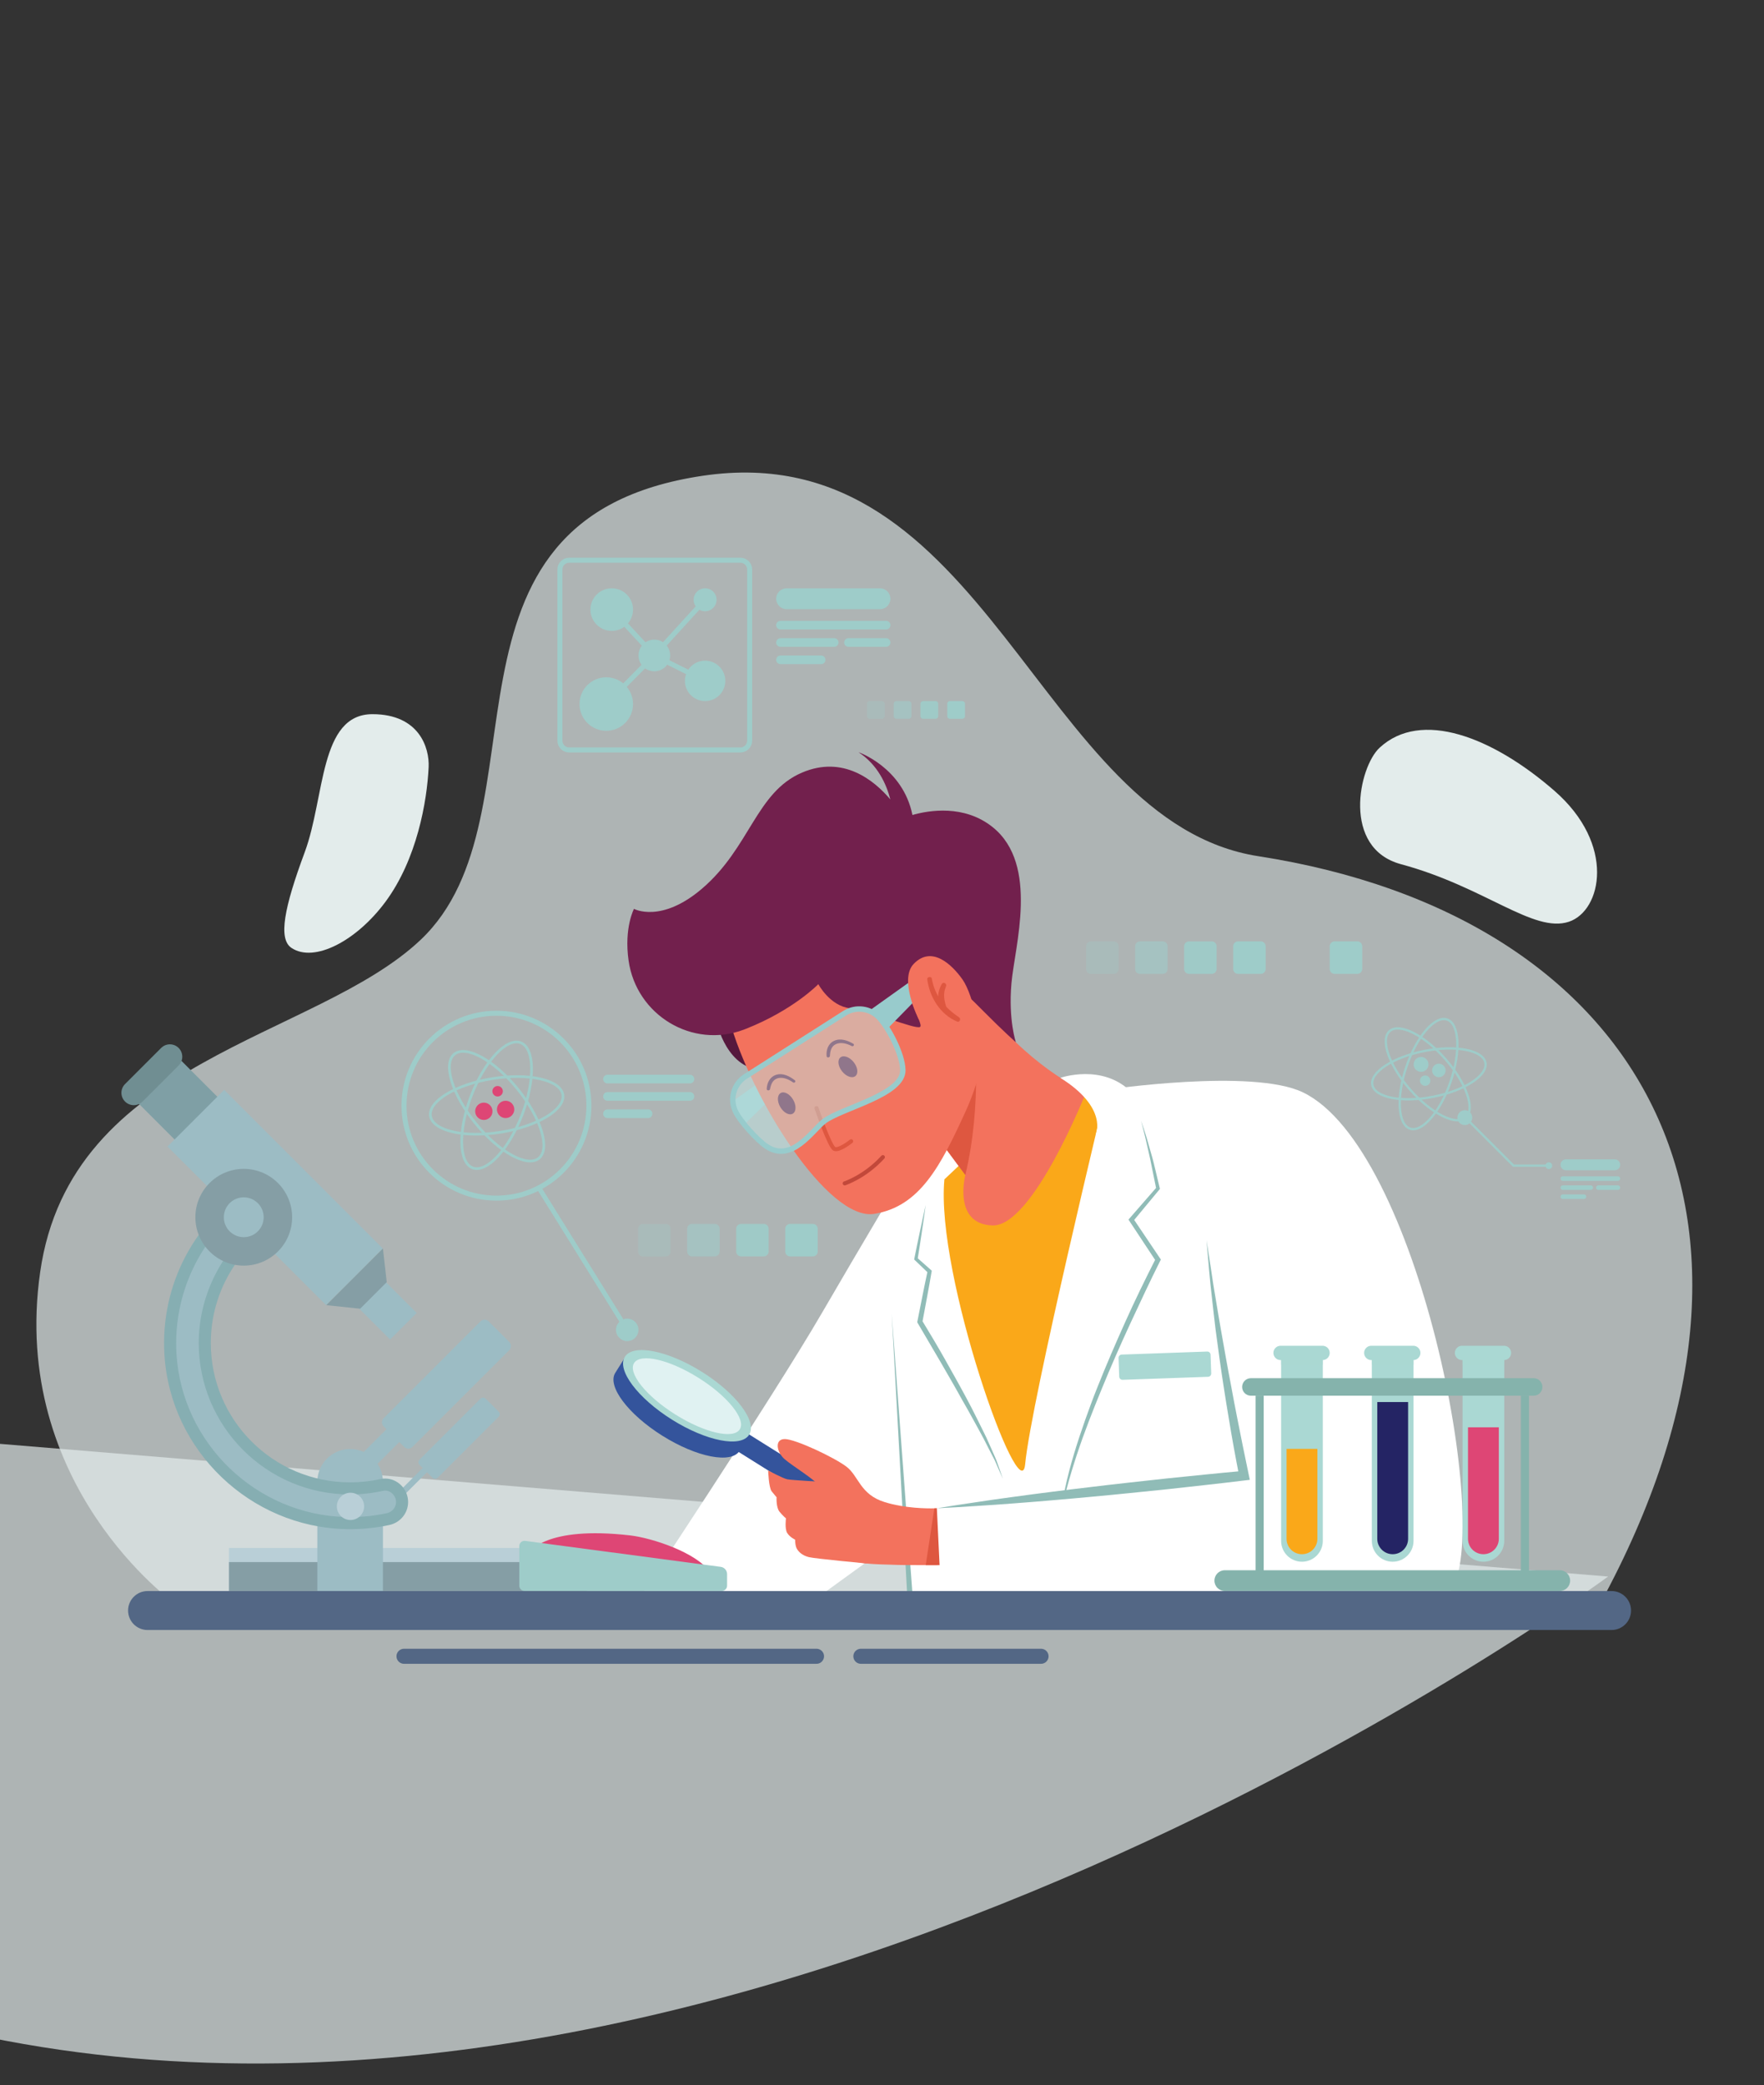 <?xml version="1.0" encoding="utf-8"?>
<!-- Generator: Adobe Illustrator 16.0.0, SVG Export Plug-In . SVG Version: 6.00 Build 0)  -->
<!DOCTYPE svg PUBLIC "-//W3C//DTD SVG 1.1//EN" "http://www.w3.org/Graphics/SVG/1.1/DTD/svg11.dtd">
<svg version="1.1" id="Layer_1" xmlns="http://www.w3.org/2000/svg" xmlns:xlink="http://www.w3.org/1999/xlink" x="0px" y="0px"
	 width="351.577px" height="415.576px" viewBox="0 0 351.577 415.576" enable-background="new 0 0 351.577 415.576"
	 xml:space="preserve">
<rect x="0" y="0" width="351.577" height="415.576" fill="#333333" stroke="none"/>
<path opacity="0.7" fill="#E3ECEB" d="M320.506,314.222c0,0-167.76,123.778-323.133,91.778c0,0-11.962-55.045-37.373-121.522
	L320.506,314.222z"/>
<path opacity="0.7" fill="#E3ECEB" d="M34.834,319.585c0,0-32.917-23.45-26.83-66.037c6.088-42.588,54.862-46.376,75.837-66.236
	c26.211-24.819-1.084-83.986,56.222-92.486c56.818-8.43,66.829,69.001,110.73,75.824c76.58,11.901,110.298,71.647,68.153,148.936"/>
<path fill="#E3ECEB" d="M85.431,152.896c-0.322,6.856-2.338,18.347-8.573,26.8c-5.789,7.85-14.237,12.257-18.764,9.235
	c-2.699-1.8-1.437-8.097,2.637-19.069c4.074-10.97,2.888-27.518,13.502-27.518C83.572,142.345,85.61,149.081,85.431,152.896z"/>
<path fill="#E3ECEB" d="M274.959,149.034c-4.159,3.854-7.591,20.021,4.272,23.213c16.713,4.5,26.402,13.821,33.465,11.465
	c6.518-2.178,9.42-15.393-2.913-26.119C297.448,146.867,283.23,141.372,274.959,149.034z"/>
<g>
	<path fill="#FFFFFF" d="M260.531,293.613c0,1.761-25.033,16.68-25.033,16.68l-47.812,10.434l-6.258,0.104l-0.701-15.315
		l-21.121,15.315H125.91c0,0,27.946-41.96,37.995-59.296c6.922-11.94,18.497-31.377,18.497-31.377l38.119-12.97l29.745,15.285
		c0,0,7.053,18.291,7.7,21.662C258.604,257.508,260.531,291.842,260.531,293.613z"/>
	<g>
		<path fill="#90BCB7" d="M177.721,261.848l4.205,56.705c0.021,0.297-0.201,0.555-0.497,0.577c-0.296,0.021-0.554-0.201-0.576-0.497
			c0-0.003-0.001-0.008-0.001-0.01L177.721,261.848z"/>
	</g>
	<g>
		<g>
			<path fill="#34549C" d="M176.578,304.432l-0.862,1.378c-0.358,0.573-1.112,0.745-1.686,0.386l-28.622-17.938
				c-0.573-0.355-0.746-1.111-0.387-1.684l0.861-1.377c0.358-0.571,1.112-0.745,1.686-0.386l28.624,17.938
				C176.765,303.105,176.937,303.861,176.578,304.432z"/>
			
				<ellipse transform="matrix(0.531 -0.847 0.847 0.531 -171.683 246.58)" fill="#C3E6E4" cx="136.906" cy="278.379" rx="4.995" ry="12.989"/>
			<path fill="#34549C" d="M137.996,276.638c-4.701-2.946-9.422-4.501-12.453-4.334l-0.915-1.87l-2.008,3.205
				c-1.647,2.631,2.563,8.24,9.406,12.528c6.843,4.289,13.728,5.632,15.376,3l2.008-3.201l-2.136-0.124
				C146.062,283.06,142.639,279.547,137.996,276.638z"/>
			
				<ellipse transform="matrix(0.531 -0.847 0.847 0.531 -171.471 246.526)" fill="#AAD8D3" cx="137.02" cy="278.2" rx="5.622" ry="14.623"/>
			
				<ellipse transform="matrix(0.531 -0.847 0.847 0.531 -171.48 246.606)" fill="#E0F2F2" cx="137.019" cy="278.2" rx="4.322" ry="12.439"/>
		</g>
		<path fill="#F3725D" d="M189.54,311.933c0,0-2.388,0.018-5.039,0.018c-2.548,0-5.339-0.018-6.424-0.072
			c-2.23-0.125-9.255,0.12-10.895-2.344c-1.638-2.464-2.575-11.65-3.688-13.166c-1.115-1.53-5.441-4.104-7.081-5.51
			c-1.639-1.404-2.106-4.036,0-4.036c2.107,0,9.834,3.634,12.298,5.507c2.453,1.872,2.688,5.534,7.604,7.054
			c4.026,1.253,8.439,1.281,9.908,1.246c0.319,0,0.498-0.011,0.498-0.011L189.54,311.933z"/>
		<path fill="#F3725D" d="M164.198,295.37c0,0-6.399-0.353-7.278-0.528c-0.878-0.176-3.822-1.762-3.822-1.762
			s0.115,3.422,0.702,4.162c0.585,0.74,0.975,1.169,0.975,1.169s-0.118,2.03,0.585,2.89c0.704,0.858,1.289,1.326,1.289,1.326
			s-0.273,2.03,0.232,2.886c0.509,0.859,1.602,1.368,1.602,1.368s-0.039,1.17,0.352,1.835c0.39,0.661,1.13,1.326,2.379,1.637
			c1.248,0.313,11.595,1.274,11.595,1.274l-1.994-7.4"/>
		<path fill="#DE5740" d="M189.54,311.933c0,0-2.388,0.018-5.039,0.018l1.723-11.321c0.319,0,0.498-0.011,0.498-0.011
			L189.54,311.933z"/>
	</g>
	<g>
		<path fill="#90BCB7" d="M227.415,223.37c0.397,1.091,0.737,2.201,1.09,3.31c0.332,1.113,0.64,2.233,0.961,3.351
			c0.338,1.113,0.596,2.246,0.866,3.377l0.811,3.393l0.039,0.162l-0.117,0.141l-5.232,6.309l0.032-0.549l5.341,7.938l0.161,0.239
			l-0.132,0.263c-2.096,4.172-4.061,8.422-6.039,12.656c-1.957,4.247-3.842,8.527-5.608,12.854
			c-1.776,4.322-3.495,8.673-4.956,13.111c-0.368,1.107-0.715,2.223-1.057,3.34c-0.345,1.116-0.652,2.242-0.953,3.371
			c-0.283,1.133-0.546,2.271-0.767,3.419c-0.217,1.148-0.394,2.304-0.512,3.47c0.057-1.17,0.157-2.339,0.325-3.501
			c0.173-1.161,0.39-2.314,0.626-3.464c0.496-2.295,1.087-4.569,1.771-6.814c0.674-2.248,1.421-4.473,2.2-6.686
			c0.783-2.212,1.589-4.416,2.466-6.591c1.736-4.358,3.591-8.667,5.518-12.941c1.915-4.281,3.973-8.491,6.101-12.678l0.029,0.502
			l-5.274-7.983l-0.192-0.291l0.225-0.258l5.383-6.18l-0.078,0.303l-0.691-3.404l-0.345-1.704c-0.101-0.57-0.237-1.134-0.362-1.699
			c-0.257-1.13-0.501-2.264-0.77-3.392C227.978,225.624,227.729,224.488,227.415,223.37z"/>
	</g>
	<g>
		<path fill="#90BCB7" d="M184.501,240.151c-0.238,1.81-0.512,3.613-0.777,5.419c-0.257,1.806-0.546,3.606-0.837,5.407l-0.102-0.302
			l2.762,2.445l0.161,0.143l-0.039,0.23c-0.558,3.359-1.227,6.697-1.835,10.047l-0.063-0.354c1.544,2.525,3.054,5.065,4.509,7.641
			c1.445,2.58,2.902,5.152,4.297,7.763c0.702,1.302,1.385,2.613,2.036,3.942c0.655,1.327,1.329,2.644,1.969,3.979
			c0.621,1.345,1.2,2.709,1.801,4.061c0.304,0.674,0.516,1.391,0.777,2.083l0.727,2.094l-0.899-2.027
			c-0.306-0.672-0.558-1.362-0.903-2.016c-0.675-1.313-1.371-2.613-2.023-3.934c-0.688-1.304-1.413-2.59-2.117-3.886
			c-0.693-1.3-1.446-2.57-2.17-3.855c-1.423-2.584-2.911-5.133-4.387-7.688l-4.477-7.636l-0.101-0.173l0.037-0.184
			c0.681-3.335,1.301-6.683,2.032-10.009l0.122,0.373l-2.664-2.552l-0.136-0.131l0.034-0.172c0.356-1.789,0.714-3.577,1.104-5.36
			C183.72,243.716,184.092,241.931,184.501,240.151z"/>
	</g>
	<path fill="#FFFFFF" d="M220.524,217.187c0,0,29.105-4.307,39.149,0.527c22.942,11.041,37.843,86.983,29.499,99.391
		c-16.425,5.487-101.488,3.619-101.488,3.619l-0.962-20.108l56.695-6.203c0,0-3.649-34.304-4.699-45.755
		C236.1,220.115,220.524,217.187,220.524,217.187z"/>
	<path fill="#FAA819" d="M216.46,217.714l4.064-0.527c0,0-15.022,62.069-16.201,74.633c-0.918,9.752-17.914-37.829-16.097-56.764
		l3.698-3.489L216.46,217.714z"/>
	<path fill="#F3725D" d="M216.457,217.713c0,0-10.584,26.739-18.608,26.532c-8.018-0.215-5.452-10.058-5.452-10.058l-5.675-7.652
		c0,0,0.046-1.22,0.167-3.137c0.57-8.486,2.81-30.655,10.313-21.393C206.399,213.358,216.457,217.713,216.457,217.713z"/>
	<path fill="#DE5740" d="M192.396,234.188l-5.675-7.652c0,0,0.046-1.22,0.167-3.137l7.271-17.707
		C194.159,205.691,195.805,220.062,192.396,234.188z"/>
	<path fill="#56183D" d="M143.066,204.524c0,0,2.501,10.357,10.968,8.485c8.467-1.873-8.21-16.856-8.21-16.856"/>
	<polyline fill="#98CBCC" points="146.047,219.488 154.826,213.227 156.173,216.446 148.354,224.139 	"/>
	<path fill="#F3725D" d="M145.326,203.113c4.296,15.807,19.736,40.272,28.881,38.829c9.147-1.442,13.319-9.626,18.292-20.538
		c4.976-10.91,6.098-25.511,3.37-32.892c-2.729-7.381-10.43-22.304-26.796-20.217C152.707,170.381,142.707,193.473,145.326,203.113z
		"/>
	
		<ellipse transform="matrix(0.861 -0.509 0.509 0.861 -90.081 110.412)" fill="#5E0732" cx="156.763" cy="219.85" rx="1.474" ry="2.384"/>
	<path fill="#5E0732" d="M158.058,215.736c-0.845-0.598-2.004-1.131-3.055-0.829c-1.01,0.288-1.352,1.223-1.528,2.158
		c-0.068,0.36-0.683,0.349-0.664-0.04c0.06-1.211,0.63-2.396,1.853-2.794c1.366-0.443,2.699,0.266,3.754,1.083
		C158.7,215.535,158.343,215.938,158.058,215.736L158.058,215.736z"/>
	
		<ellipse transform="matrix(0.781 -0.624 0.624 0.781 -95.794 151.952)" fill="#5E0732" cx="169.054" cy="212.746" rx="1.475" ry="2.385"/>
	<path fill="#5E0732" d="M169.766,208.493c-0.92-0.474-2.139-0.845-3.142-0.399c-0.96,0.427-1.167,1.4-1.213,2.353
		c-0.017,0.364-0.628,0.439-0.662,0.051c-0.108-1.207,0.291-2.461,1.446-3.025c1.29-0.63,2.712-0.111,3.867,0.554
		C170.376,208.205,170.079,208.652,169.766,208.493L169.766,208.493z"/>
	<path fill="#72204D" d="M201.589,195.975c0.639-7.336,5.559-23.586-3.697-31.078c-5.689-4.608-12.78-3.389-16.038-2.461
		c-1.91-9.468-10.74-12.51-10.74-12.51c3.85,2.527,5.566,6.413,6.336,9.409c-3.256-3.847-9.406-8.847-17.606-5.345
		c-9.178,3.918-10.338,14.941-19.937,23.136c-8.171,6.975-13.553,4.02-13.553,4.02s-1.995,3.773-1.076,10.291
		c1.538,10.897,12.709,17.671,23,13.772c0.135-0.051,0.271-0.104,0.409-0.159c9.462-3.748,14.412-8.896,14.412-8.896
		s2.29,4.348,6.349,4.815c4.058,0.47,12.801,4.194,13.893,3.727c1.093-0.47-4.766-8.142-0.938-11.53
		c2.739-2.423,8.938,3.661,13.737,8.508c3.543,3.579,6.336,6.077,6.336,6.077S200.95,203.311,201.589,195.975z"/>
	<path fill="none" stroke="#DE5740" stroke-width="0.807" stroke-linecap="round" stroke-miterlimit="10" d="M162.735,220.854
		c0,0,2.633,7.725,3.571,8.135c0.936,0.41,3.335-1.521,3.335-1.521"/>
	<path opacity="0.5" fill="#C3E6E4" d="M148.605,214.536l19.738-12.592c2.21-1.388,5.097-1.02,6.879,0.886
		c1.905,2.034,4.62,7.199,4.723,10.406c0.157,4.994-12.216,7.577-15.695,10.245c-2.391,1.834-6.434,8.427-11.525,4.981
		c-1.72-1.164-5.214-4.905-6.188-7.048C145.403,218.928,146.29,215.988,148.605,214.536z"/>
	<path fill="none" stroke="#98CBCC" stroke-width="1.076" stroke-miterlimit="10" d="M148.605,214.536l19.738-12.592
		c2.21-1.388,5.097-1.02,6.879,0.886c1.905,2.034,4.62,7.199,4.723,10.406c0.157,4.994-12.216,7.577-15.695,10.245
		c-2.391,1.834-6.434,8.427-11.525,4.981c-1.72-1.164-5.214-4.905-6.188-7.048C145.403,218.928,146.29,215.988,148.605,214.536z"/>
	<polyline fill="#98CBCC" points="173.215,201.476 181.993,195.215 183.34,198.433 176.866,205.05 	"/>
	<path fill="#F3725D" d="M183.094,203.115c0,0-3.998-7.872-0.983-11.004c3.589-3.728,7.609,0.124,9.717,3.104
		c2.108,2.976,4.741,13.187,0.586,12.535"/>
	<path fill="none" stroke="#C2483A" stroke-width="0.807" stroke-linecap="round" stroke-miterlimit="10" d="M168.354,235.856
		c0,0,4.02-1.287,7.609-5.228"/>
	<g>
		<g>
			<g>
				<path fill="#DE5740" d="M184.807,195.188c0.457,3.521,2.588,7.047,5.979,8.43c0.52,0.211,0.777-0.579,0.362-0.858
					c-2.834-1.911-4.83-4.234-5.424-7.695C185.635,194.548,184.739,194.667,184.807,195.188L184.807,195.188z"/>
			</g>
		</g>
		<g>
			<g>
				<path fill="#DE5740" d="M187.707,196.125c-0.911,1.538-1.096,3.811,0.118,5.254c0.323,0.384,0.946-0.026,0.816-0.476
					c-0.436-1.506-0.757-2.768-0.103-4.292C188.778,196.056,188.032,195.575,187.707,196.125L187.707,196.125z"/>
			</g>
		</g>
	</g>
	<path fill="#AAD8D3" d="M240.777,274.412l-17.039,0.602c-0.358,0.012-0.659-0.27-0.671-0.627l-0.133-3.736
		c-0.012-0.354,0.268-0.656,0.624-0.668l17.042-0.604c0.357-0.012,0.659,0.27,0.671,0.629l0.133,3.731
		C241.416,274.099,241.135,274.398,240.777,274.412z"/>
	<g>
		<path fill="#90BCB7" d="M240.472,247.174l0.904,5.878c0.272,1.963,0.591,3.919,0.927,5.87c0.331,1.952,0.643,3.905,0.99,5.854
			l1.036,5.848c0.331,1.951,0.733,3.891,1.085,5.838c0.351,1.947,0.726,3.891,1.109,5.831c0.755,3.884,1.55,7.765,2.358,11.627
			l0.215,1.027l-1.054,0.124c-2.548,0.302-5.094,0.62-7.645,0.892l-7.648,0.847c-5.104,0.516-10.205,1.067-15.315,1.521
			c-2.555,0.237-5.108,0.479-7.666,0.686c-2.557,0.214-5.112,0.437-7.673,0.62c-2.558,0.204-5.119,0.378-7.682,0.532
			c-2.563,0.165-5.124,0.336-7.691,0.447c2.534-0.431,5.074-0.801,7.613-1.178c2.539-0.387,5.079-0.755,7.623-1.093
			c2.541-0.358,5.087-0.678,7.632-1.005c2.544-0.336,5.092-0.636,7.639-0.939c5.093-0.629,10.195-1.161,15.294-1.729l7.655-0.778
			c2.552-0.271,5.107-0.493,7.661-0.733l-0.839,1.151c-0.761-3.905-1.479-7.804-2.112-11.723c-0.33-1.956-0.652-3.914-0.949-5.875
			c-0.297-1.962-0.61-3.92-0.871-5.888l-0.802-5.896c-0.244-1.969-0.451-3.944-0.679-5.915c-0.231-1.971-0.444-3.94-0.612-5.915
			L240.472,247.174z"/>
	</g>
	<path fill="#FFFFFF" d="M211.343,214.826c0,0,8.368-2.946,14.142,2.838c5.777,5.782-7.105,8.491-7.105,8.491
		S220.958,220.854,211.343,214.826z"/>
</g>
<g>
	<rect x="45.638" y="308.528" fill="#B9CFD7" width="71.392" height="8.576"/>
	<rect x="45.638" y="311.339" fill="#859EA5" width="71.392" height="5.766"/>
	<path fill="#9CBCC4" d="M76.323,317.104H63.245v-21.76c0-3.611,2.928-6.541,6.539-6.541l0,0c3.611,0,6.539,2.93,6.539,6.541
		V317.104z"/>
	
		<line fill="none" stroke="#9CBCC4" stroke-width="1.203" stroke-miterlimit="10" x1="78.226" y1="299.455" x2="89.456" y2="288.226"/>
	
		<rect x="31.812" y="210.504" transform="matrix(0.707 -0.707 0.707 0.707 -145.635 91.667)" fill="#7F9FA5" width="12.054" height="22.267"/>
	<path fill="#708E92" d="M24.922,219.553L24.922,219.553c-0.962-0.964-0.962-2.524,0-3.488l7.196-7.196
		c0.963-0.964,2.524-0.964,3.488,0l0,0c0.963,0.965,0.963,2.524,0,3.486l-7.197,7.198C27.445,220.515,25.884,220.515,24.922,219.553
		z"/>
	<g>
		<path fill="#9CBCC4" d="M68.967,303.565c-18.504-0.411-33.875-15.188-34.994-33.641c-0.769-12.671,5.193-24.785,15.616-31.884
			c0.917,1.195,2.451,3.191,4.225,5.499c-8.053,5.318-13.001,14.45-13.001,24.152c0,15.971,12.998,28.964,28.975,28.964
			c2.109,0,4.218-0.23,6.269-0.685c0.232-0.051,0.469-0.077,0.703-0.077c1.832,0,3.378,1.594,3.378,3.48
			c0,1.645-1.145,3.041-2.783,3.396c-2.457,0.533-5,0.804-7.562,0.804C69.518,303.574,69.242,303.571,68.967,303.565z"/>
		<path fill="#86AEB2" d="M49.339,239.689c0.738,0.961,1.686,2.195,2.751,3.582c-7.758,5.621-12.48,14.749-12.48,24.421
			c0,16.634,13.538,30.166,30.177,30.166c2.196,0,4.393-0.239,6.527-0.712c0.148-0.032,0.297-0.049,0.444-0.049
			c1.179,0,2.176,1.043,2.176,2.277c0,1.073-0.755,1.986-1.836,2.221c-2.373,0.515-4.831,0.776-7.307,0.776
			c-0.265,0-0.531-0.003-0.798-0.009c-17.883-0.397-32.739-14.678-33.82-32.511C34.454,257.986,39.841,246.625,49.339,239.689
			 M49.862,236.421c-10.916,6.954-17.944,19.484-17.09,33.577c1.156,19.075,17.062,34.346,36.167,34.77
			c0.285,0.006,0.569,0.01,0.852,0.01c2.686,0,5.297-0.284,7.817-0.831c2.167-0.47,3.731-2.355,3.731-4.571
			c0-2.598-2.11-4.683-4.581-4.683c-0.316,0-0.638,0.034-0.962,0.105c-1.933,0.428-3.944,0.655-6.009,0.655
			c-15.344,0-27.772-12.441-27.772-27.761c0-10.137,5.443-19.013,13.559-23.836C52.873,240.343,50.571,237.346,49.862,236.421
			L49.862,236.421z"/>
	</g>
	
		<rect x="46.886" y="216.33" transform="matrix(0.707 -0.707 0.707 0.707 -152.71 108.722)" fill="#9CBCC4" width="15.972" height="44.702"/>
	
		<rect x="71.849" y="252.441" transform="matrix(0.707 -0.707 0.707 0.707 -161.309 129.518)" fill="#9CBCC4" width="7.495" height="13.844"/>
	<path fill="#9CBCC4" d="M101.491,269.104l-19.29,19.29c-0.454,0.452-1.189,0.452-1.643,0l-4.091-4.093
		c-0.454-0.454-0.454-1.189,0-1.642l19.29-19.289c0.453-0.456,1.189-0.456,1.643,0l4.092,4.091
		C101.944,267.914,101.944,268.65,101.491,269.104z"/>
	<path fill="#9CBCC4" d="M99.377,282.385l-12.149,12.147c-0.285,0.287-0.748,0.287-1.034,0l-2.577-2.578
		c-0.285-0.285-0.285-0.747,0-1.033l12.148-12.147c0.287-0.285,0.749-0.285,1.034,0l2.578,2.575
		C99.662,281.634,99.662,282.1,99.377,282.385z"/>
	<polygon fill="#859EA5" points="65.029,260.134 71.778,260.844 77.077,255.543 76.323,248.839 	"/>
	<circle fill="#B9CFD7" cx="69.855" cy="300.236" r="2.719"/>
	<circle fill="#859EA5" cx="48.58" cy="242.612" r="9.641"/>
	<circle fill="#9CBCC4" cx="48.58" cy="242.612" r="3.97"/>
	
		<line fill="none" stroke="#9CBCC4" stroke-width="3.608" stroke-miterlimit="10" x1="72.172" y1="292.268" x2="83.402" y2="281.038"/>
</g>
<g>
	<path fill="#DE4675" d="M105.486,309.434c0,0,3.121-5.373,20.096-3.411c4.376,0.505,13.212,3.411,15.846,7.246"/>
	<path fill="#9ECCC9" d="M143.849,317.104h-39.288c-0.588,0-1.064-0.477-1.064-1.063v-7.894c0-0.63,0.555-1.115,1.179-1.032
		l38.974,5.178c0.722,0.097,1.264,0.713,1.264,1.44v2.308C144.912,316.628,144.437,317.104,143.849,317.104z"/>
</g>
<g>
	<g>
		<g>
			<path fill="#AAD8D3" d="M255.333,269.278v37.835c0,2.298,1.862,4.157,4.157,4.157c2.294,0,4.154-1.859,4.154-4.157v-37.835
				H255.333z"/>
			<path fill="#FAA819" d="M262.561,288.778v17.93c0,1.696-1.378,3.063-3.07,3.063c-1.696,0-3.073-1.367-3.073-3.063v-17.93H262.561
				z"/>
			<path fill="#AAD8D3" d="M263.595,271.081h-8.368c-0.789,0-1.427-0.64-1.427-1.429l0,0c0-0.788,0.638-1.427,1.427-1.427h8.368
				c0.788,0,1.427,0.639,1.427,1.427l0,0C265.021,270.441,264.383,271.081,263.595,271.081z"/>
			<rect x="255.333" y="271.081" opacity="0.5" fill="#AAD8D3" width="8.312" height="0.927"/>
		</g>
		<g>
			<path fill="#AAD8D3" d="M273.415,269.278v37.835c0,2.298,1.86,4.157,4.155,4.157c2.297,0,4.156-1.859,4.156-4.157v-37.835
				H273.415z"/>
			<path fill="#242464" d="M280.643,279.447v27.261c0,1.696-1.38,3.063-3.072,3.063c-1.693,0-3.071-1.367-3.071-3.063v-27.261
				H280.643z"/>
			<path fill="#AAD8D3" d="M281.673,271.081h-8.366c-0.789,0-1.429-0.64-1.429-1.429l0,0c0-0.788,0.64-1.427,1.429-1.427h8.366
				c0.789,0,1.429,0.639,1.429,1.427l0,0C283.102,270.441,282.462,271.081,281.673,271.081z"/>
			<rect x="273.415" y="271.081" opacity="0.5" fill="#AAD8D3" width="8.312" height="0.927"/>
		</g>
		<g>
			<path fill="#AAD8D3" d="M291.495,269.278v37.835c0,2.298,1.859,4.157,4.156,4.157c2.295,0,4.155-1.859,4.155-4.157v-37.835
				H291.495z"/>
			<path fill="#DE4675" d="M298.723,284.478v22.23c0,1.696-1.378,3.063-3.071,3.063c-1.695,0-3.072-1.367-3.072-3.063v-22.23
				H298.723z"/>
			<path fill="#AAD8D3" d="M299.753,271.081h-8.365c-0.788,0-1.427-0.64-1.427-1.429l0,0c0-0.788,0.639-1.427,1.427-1.427h8.365
				c0.789,0,1.428,0.639,1.428,1.427l0,0C301.181,270.441,300.542,271.081,299.753,271.081z"/>
			<rect x="291.495" y="271.081" opacity="0.5" fill="#AAD8D3" width="8.312" height="0.927"/>
		</g>
	</g>
	<path fill="#85B3AC" d="M305.671,278.18h-56.359c-0.967,0-1.746-0.781-1.746-1.746l0,0c0-0.963,0.779-1.744,1.746-1.744h56.359
		c0.964,0,1.745,0.781,1.745,1.744l0,0C307.416,277.398,306.635,278.18,305.671,278.18z"/>
	<path fill="#85B3AC" d="M310.87,317.104h-66.761c-1.142,0-2.066-0.927-2.066-2.067l0,0c0-1.142,0.925-2.068,2.066-2.068h66.761
		c1.142,0,2.067,0.927,2.067,2.068l0,0C312.938,316.178,312.012,317.104,310.87,317.104z"/>
	<g>
		<rect x="250.246" y="278.18" fill="#85B3AC" width="1.62" height="35.724"/>
		<rect x="303.114" y="278.18" fill="#85B3AC" width="1.623" height="35.724"/>
	</g>
</g>
<g>
	<path opacity="0.3" fill="#9ECCC9" d="M221.959,194.105h-4.527c-0.539,0-0.975-0.437-0.975-0.975v-4.527
		c0-0.541,0.436-0.975,0.975-0.975h4.527c0.539,0,0.976,0.434,0.976,0.975v4.527C222.935,193.669,222.498,194.105,221.959,194.105z"
		/>
	<path opacity="0.6" fill="#9ECCC9" d="M231.735,194.105h-4.529c-0.538,0-0.973-0.437-0.973-0.975v-4.527
		c0-0.541,0.435-0.975,0.973-0.975h4.529c0.537,0,0.973,0.434,0.973,0.975v4.527C232.708,193.669,232.272,194.105,231.735,194.105z"
		/>
	<path opacity="0.9" fill="#9ECCC9" d="M241.51,194.105h-4.528c-0.539,0-0.976-0.437-0.976-0.975v-4.527
		c0-0.541,0.437-0.975,0.976-0.975h4.528c0.539,0,0.973,0.434,0.973,0.975v4.527C242.482,193.669,242.049,194.105,241.51,194.105z"
		/>
	<path fill="#9ECCC9" d="M251.282,194.105h-4.526c-0.537,0-0.976-0.437-0.976-0.975v-4.527c0-0.541,0.438-0.975,0.976-0.975h4.526
		c0.538,0,0.976,0.434,0.976,0.975v4.527C252.258,193.669,251.82,194.105,251.282,194.105z"/>
	<path fill="#9ECCC9" d="M270.523,194.105h-4.527c-0.539,0-0.975-0.437-0.975-0.975v-4.527c0-0.541,0.436-0.975,0.975-0.975h4.527
		c0.539,0,0.976,0.434,0.976,0.975v4.527C271.499,193.669,271.063,194.105,270.523,194.105z"/>
</g>
<g>
	<path opacity="0.3" fill="#9ECCC9" d="M132.679,250.414h-4.529c-0.538,0-0.975-0.438-0.975-0.976v-4.529
		c0-0.537,0.437-0.973,0.975-0.973h4.529c0.539,0,0.974,0.436,0.974,0.973v4.529C133.652,249.976,133.218,250.414,132.679,250.414z"
		/>
	<path opacity="0.6" fill="#9ECCC9" d="M142.454,250.414h-4.529c-0.539,0-0.974-0.438-0.974-0.976v-4.529
		c0-0.537,0.435-0.973,0.974-0.973h4.529c0.536,0,0.975,0.436,0.975,0.973v4.529C143.429,249.976,142.99,250.414,142.454,250.414z"
		/>
	<path opacity="0.9" fill="#9ECCC9" d="M152.228,250.414h-4.528c-0.537,0-0.974-0.438-0.974-0.976v-4.529
		c0-0.537,0.437-0.973,0.974-0.973h4.528c0.539,0,0.974,0.436,0.974,0.973v4.529C153.201,249.976,152.767,250.414,152.228,250.414z"
		/>
	<path fill="#9ECCC9" d="M162.002,250.414h-4.528c-0.537,0-0.974-0.438-0.974-0.976v-4.529c0-0.537,0.437-0.973,0.974-0.973h4.528
		c0.539,0,0.976,0.436,0.976,0.973v4.529C162.978,249.976,162.541,250.414,162.002,250.414z"/>
</g>
<g>
	<path opacity="0.3" fill="#9ECCC9" d="M175.79,143.27h-2.474c-0.295,0-0.532-0.238-0.532-0.531v-2.474
		c0-0.294,0.237-0.532,0.532-0.532h2.474c0.293,0,0.531,0.238,0.531,0.532v2.474C176.321,143.031,176.083,143.27,175.79,143.27z"/>
	<path opacity="0.6" fill="#9ECCC9" d="M181.127,143.27h-2.473c-0.295,0-0.533-0.238-0.533-0.531v-2.474
		c0-0.294,0.238-0.532,0.533-0.532h2.473c0.294,0,0.532,0.238,0.532,0.532v2.474C181.659,143.031,181.421,143.27,181.127,143.27z"/>
	<path opacity="0.9" fill="#9ECCC9" d="M186.464,143.27h-2.472c-0.295,0-0.532-0.238-0.532-0.531v-2.474
		c0-0.294,0.237-0.532,0.532-0.532h2.472c0.295,0,0.532,0.238,0.532,0.532v2.474C186.996,143.031,186.759,143.27,186.464,143.27z"/>
	<path fill="#9ECCC9" d="M191.802,143.27h-2.473c-0.294,0-0.532-0.238-0.532-0.531v-2.474c0-0.294,0.238-0.532,0.532-0.532h2.473
		c0.294,0,0.531,0.238,0.531,0.532v2.474C192.333,143.031,192.096,143.27,191.802,143.27z"/>
</g>
<g>
	<g>
		<g>
			
				<ellipse transform="matrix(0.777 -0.63 0.63 0.777 -116.74 111.584)" fill="none" stroke="#9ECCC9" stroke-width="0.533" stroke-miterlimit="10" cx="98.947" cy="220.377" rx="5.409" ry="13.362"/>
			
				<ellipse transform="matrix(0.933 0.359 -0.359 0.933 85.784 -20.835)" fill="none" stroke="#9ECCC9" stroke-width="0.533" stroke-miterlimit="10" cx="98.947" cy="220.376" rx="5.409" ry="13.364"/>
			
				<ellipse transform="matrix(0.159 0.987 -0.987 0.159 300.766 87.616)" fill="none" stroke="#9ECCC9" stroke-width="0.533" stroke-miterlimit="10" cx="98.947" cy="220.376" rx="5.409" ry="13.364"/>
		</g>
		<circle fill="#DE4675" cx="96.432" cy="221.493" r="1.725"/>
		<path fill="#DE4675" d="M102.111,220.029c0.601,0.741,0.487,1.828-0.253,2.43s-1.827,0.486-2.427-0.253
			c-0.601-0.741-0.488-1.828,0.252-2.43C100.425,219.179,101.511,219.291,102.111,220.029z"/>
		<circle fill="#DE4675" cx="99.177" cy="217.498" r="1.043"/>
	</g>
	<circle fill="none" stroke="#9ECCC9" stroke-miterlimit="10" cx="98.947" cy="220.375" r="18.426"/>
	
		<line fill="none" stroke="#9ECCC9" stroke-width="0.941" stroke-miterlimit="10" x1="107.406" y1="236.744" x2="125.035" y2="265.111"/>
	<circle fill="#9ECCC9" cx="125.009" cy="265.058" r="2.239"/>
	<path fill="#9ECCC9" d="M137.514,215.938h-16.439c-0.478,0-0.863-0.386-0.863-0.863l0,0c0-0.479,0.386-0.865,0.863-0.865h16.439
		c0.477,0,0.864,0.387,0.864,0.865l0,0C138.378,215.552,137.99,215.938,137.514,215.938z"/>
	<path fill="#9ECCC9" d="M137.514,219.393h-16.439c-0.478,0-0.863-0.387-0.863-0.864l0,0c0-0.478,0.386-0.864,0.863-0.864h16.439
		c0.477,0,0.864,0.387,0.864,0.864l0,0C138.378,219.006,137.99,219.393,137.514,219.393z"/>
	<path fill="#9ECCC9" d="M129.166,222.848h-8.092c-0.478,0-0.863-0.389-0.863-0.864l0,0c0-0.479,0.386-0.864,0.863-0.864h8.092
		c0.476,0,0.863,0.386,0.863,0.864l0,0C130.029,222.459,129.642,222.848,129.166,222.848z"/>
</g>
<g>
	<g>
		<circle fill="#9ECCC9" cx="121.922" cy="121.499" r="4.245"/>
		<circle fill="#9ECCC9" cx="130.41" cy="130.64" r="3.156"/>
		<circle fill="#9ECCC9" cx="140.531" cy="119.541" r="2.285"/>
		<circle fill="#9ECCC9" cx="120.834" cy="140.325" r="5.333"/>
		<circle fill="#9ECCC9" cx="140.532" cy="135.706" r="4.026"/>
		<polyline fill="none" stroke="#9ECCC9" stroke-miterlimit="10" points="121.921,121.499 130.411,130.64 120.834,140.325 		"/>
		<polyline fill="none" stroke="#9ECCC9" stroke-miterlimit="10" points="140.529,119.541 130.411,130.64 140.529,135.706 		"/>
	</g>
	<g>
		<path fill="#9ECCC9" d="M176.6,125.466h-21.038c-0.479,0-0.864-0.386-0.864-0.863l0,0c0-0.478,0.386-0.864,0.864-0.864H176.6
			c0.477,0,0.864,0.387,0.864,0.864l0,0C177.464,125.08,177.076,125.466,176.6,125.466z"/>
		<path fill="#9ECCC9" d="M175.382,121.42h-18.603c-1.149,0-2.082-0.933-2.082-2.082l0,0c0-1.151,0.933-2.083,2.082-2.083h18.603
			c1.147,0,2.082,0.933,2.082,2.083l0,0C177.464,120.487,176.529,121.42,175.382,121.42z"/>
		<path fill="#9ECCC9" d="M166.261,128.922h-10.699c-0.479,0-0.864-0.388-0.864-0.865l0,0c0-0.478,0.386-0.865,0.864-0.865h10.699
			c0.479,0,0.864,0.388,0.864,0.865l0,0C167.125,128.534,166.739,128.922,166.261,128.922z"/>
		<path fill="#9ECCC9" d="M176.6,128.922h-7.49c-0.478,0-0.863-0.388-0.863-0.865l0,0c0-0.478,0.386-0.865,0.863-0.865h7.49
			c0.477,0,0.864,0.388,0.864,0.865l0,0C177.464,128.534,177.076,128.922,176.6,128.922z"/>
		<path fill="#9ECCC9" d="M163.651,132.375h-8.09c-0.479,0-0.864-0.386-0.864-0.864l0,0c0-0.477,0.386-0.863,0.864-0.863h8.09
			c0.479,0,0.864,0.386,0.864,0.863l0,0C164.516,131.989,164.13,132.375,163.651,132.375z"/>
	</g>
	<path fill="none" stroke="#9ECCC9" stroke-miterlimit="10" d="M147.564,149.476H113.44c-1.019,0-1.845-0.826-1.845-1.847v-34.125
		c0-1.019,0.826-1.844,1.845-1.844h34.124c1.019,0,1.846,0.826,1.846,1.844v34.125C149.41,148.649,148.583,149.476,147.564,149.476z
		"/>
</g>
<g>
	<g>
		<g>
			<path fill="none" stroke="#9ECCC9" stroke-width="0.458" stroke-miterlimit="10" d="M289.119,215.571
				c-2.042,6.005-5.667,10.202-8.098,9.376c-2.429-0.824-2.744-6.363-0.704-12.368c2.042-6.004,5.665-10.204,8.097-9.377
				C290.842,204.028,291.161,209.567,289.119,215.571z"/>
			
				<ellipse transform="matrix(0.193 0.981 -0.981 0.193 439.844 -106.595)" fill="none" stroke="#9ECCC9" stroke-width="0.458" stroke-miterlimit="10" cx="284.719" cy="214.076" rx="4.649" ry="11.485"/>
			
				<ellipse transform="matrix(-0.751 0.661 -0.661 -0.751 639.887 186.702)" fill="none" stroke="#9ECCC9" stroke-width="0.458" stroke-miterlimit="10" cx="284.719" cy="214.076" rx="4.648" ry="11.483"/>
		</g>
		<path fill="#9ECCC9" d="M285.021,215.721c-0.183,0.544-0.771,0.832-1.313,0.646c-0.541-0.182-0.832-0.771-0.646-1.312
			c0.185-0.54,0.771-0.831,1.312-0.646C284.916,214.594,285.204,215.181,285.021,215.721z"/>
		<path fill="#9ECCC9" d="M309.332,232.55c-0.119,0.35-0.504,0.537-0.853,0.418c-0.354-0.118-0.541-0.5-0.422-0.851
			c0.118-0.352,0.5-0.54,0.851-0.422C309.264,231.814,309.45,232.196,309.332,232.55z"/>
		<circle fill="#9ECCC9" cx="283.229" cy="212.148" r="1.482"/>
		<circle fill="#9ECCC9" cx="291.948" cy="222.76" r="1.482"/>
		<circle fill="#9ECCC9" cx="286.772" cy="213.352" r="1.347"/>
	</g>
	<g>
		<path fill="#9ECCC9" d="M322.462,235.357h-10.987c-0.251,0-0.453-0.203-0.453-0.453l0,0c0-0.248,0.202-0.449,0.453-0.449h10.987
			c0.251,0,0.453,0.201,0.453,0.449l0,0C322.915,235.154,322.713,235.357,322.462,235.357z"/>
		<path fill="#9ECCC9" d="M321.825,233.244h-9.714c-0.602,0-1.09-0.488-1.09-1.09l0,0c0-0.602,0.488-1.086,1.09-1.086h9.714
			c0.602,0,1.09,0.484,1.09,1.086l0,0C322.915,232.756,322.427,233.244,321.825,233.244z"/>
		<path fill="#9ECCC9" d="M317.062,237.162h-5.587c-0.251,0-0.453-0.204-0.453-0.453l0,0c0-0.248,0.202-0.45,0.453-0.45h5.587
			c0.251,0,0.452,0.202,0.452,0.45l0,0C317.514,236.958,317.313,237.162,317.062,237.162z"/>
		<path fill="#9ECCC9" d="M322.462,237.162h-3.911c-0.248,0-0.453-0.204-0.453-0.453l0,0c0-0.248,0.205-0.45,0.453-0.45h3.911
			c0.251,0,0.453,0.202,0.453,0.45l0,0C322.915,236.958,322.713,237.162,322.462,237.162z"/>
		<path fill="#9ECCC9" d="M315.699,238.966h-4.225c-0.251,0-0.453-0.201-0.453-0.452l0,0c0-0.248,0.202-0.453,0.453-0.453h4.225
			c0.251,0,0.453,0.205,0.453,0.453l0,0C316.152,238.765,315.95,238.966,315.699,238.966z"/>
	</g>
	
		<polyline fill="none" stroke="#9ECCC9" stroke-width="0.458" stroke-linecap="round" stroke-linejoin="round" stroke-miterlimit="10" points="
		292.011,222.698 301.644,232.331 308.694,232.331 	"/>
</g>
<g>
	<path fill="#536785" d="M321.193,324.879H29.41c-2.144,0-3.882-1.739-3.882-3.882l0,0c0-2.143,1.738-3.882,3.882-3.882h291.784
		c2.144,0,3.883,1.739,3.883,3.882l0,0C325.076,323.14,323.337,324.879,321.193,324.879z"/>
	
		<line fill="none" stroke="#536785" stroke-width="3" stroke-linecap="round" stroke-miterlimit="10" x1="80.521" y1="330.115" x2="162.735" y2="330.115"/>
	
		<line fill="none" stroke="#536785" stroke-width="3" stroke-linecap="round" stroke-miterlimit="10" x1="171.578" y1="330.115" x2="207.486" y2="330.115"/>
</g>
</svg>
